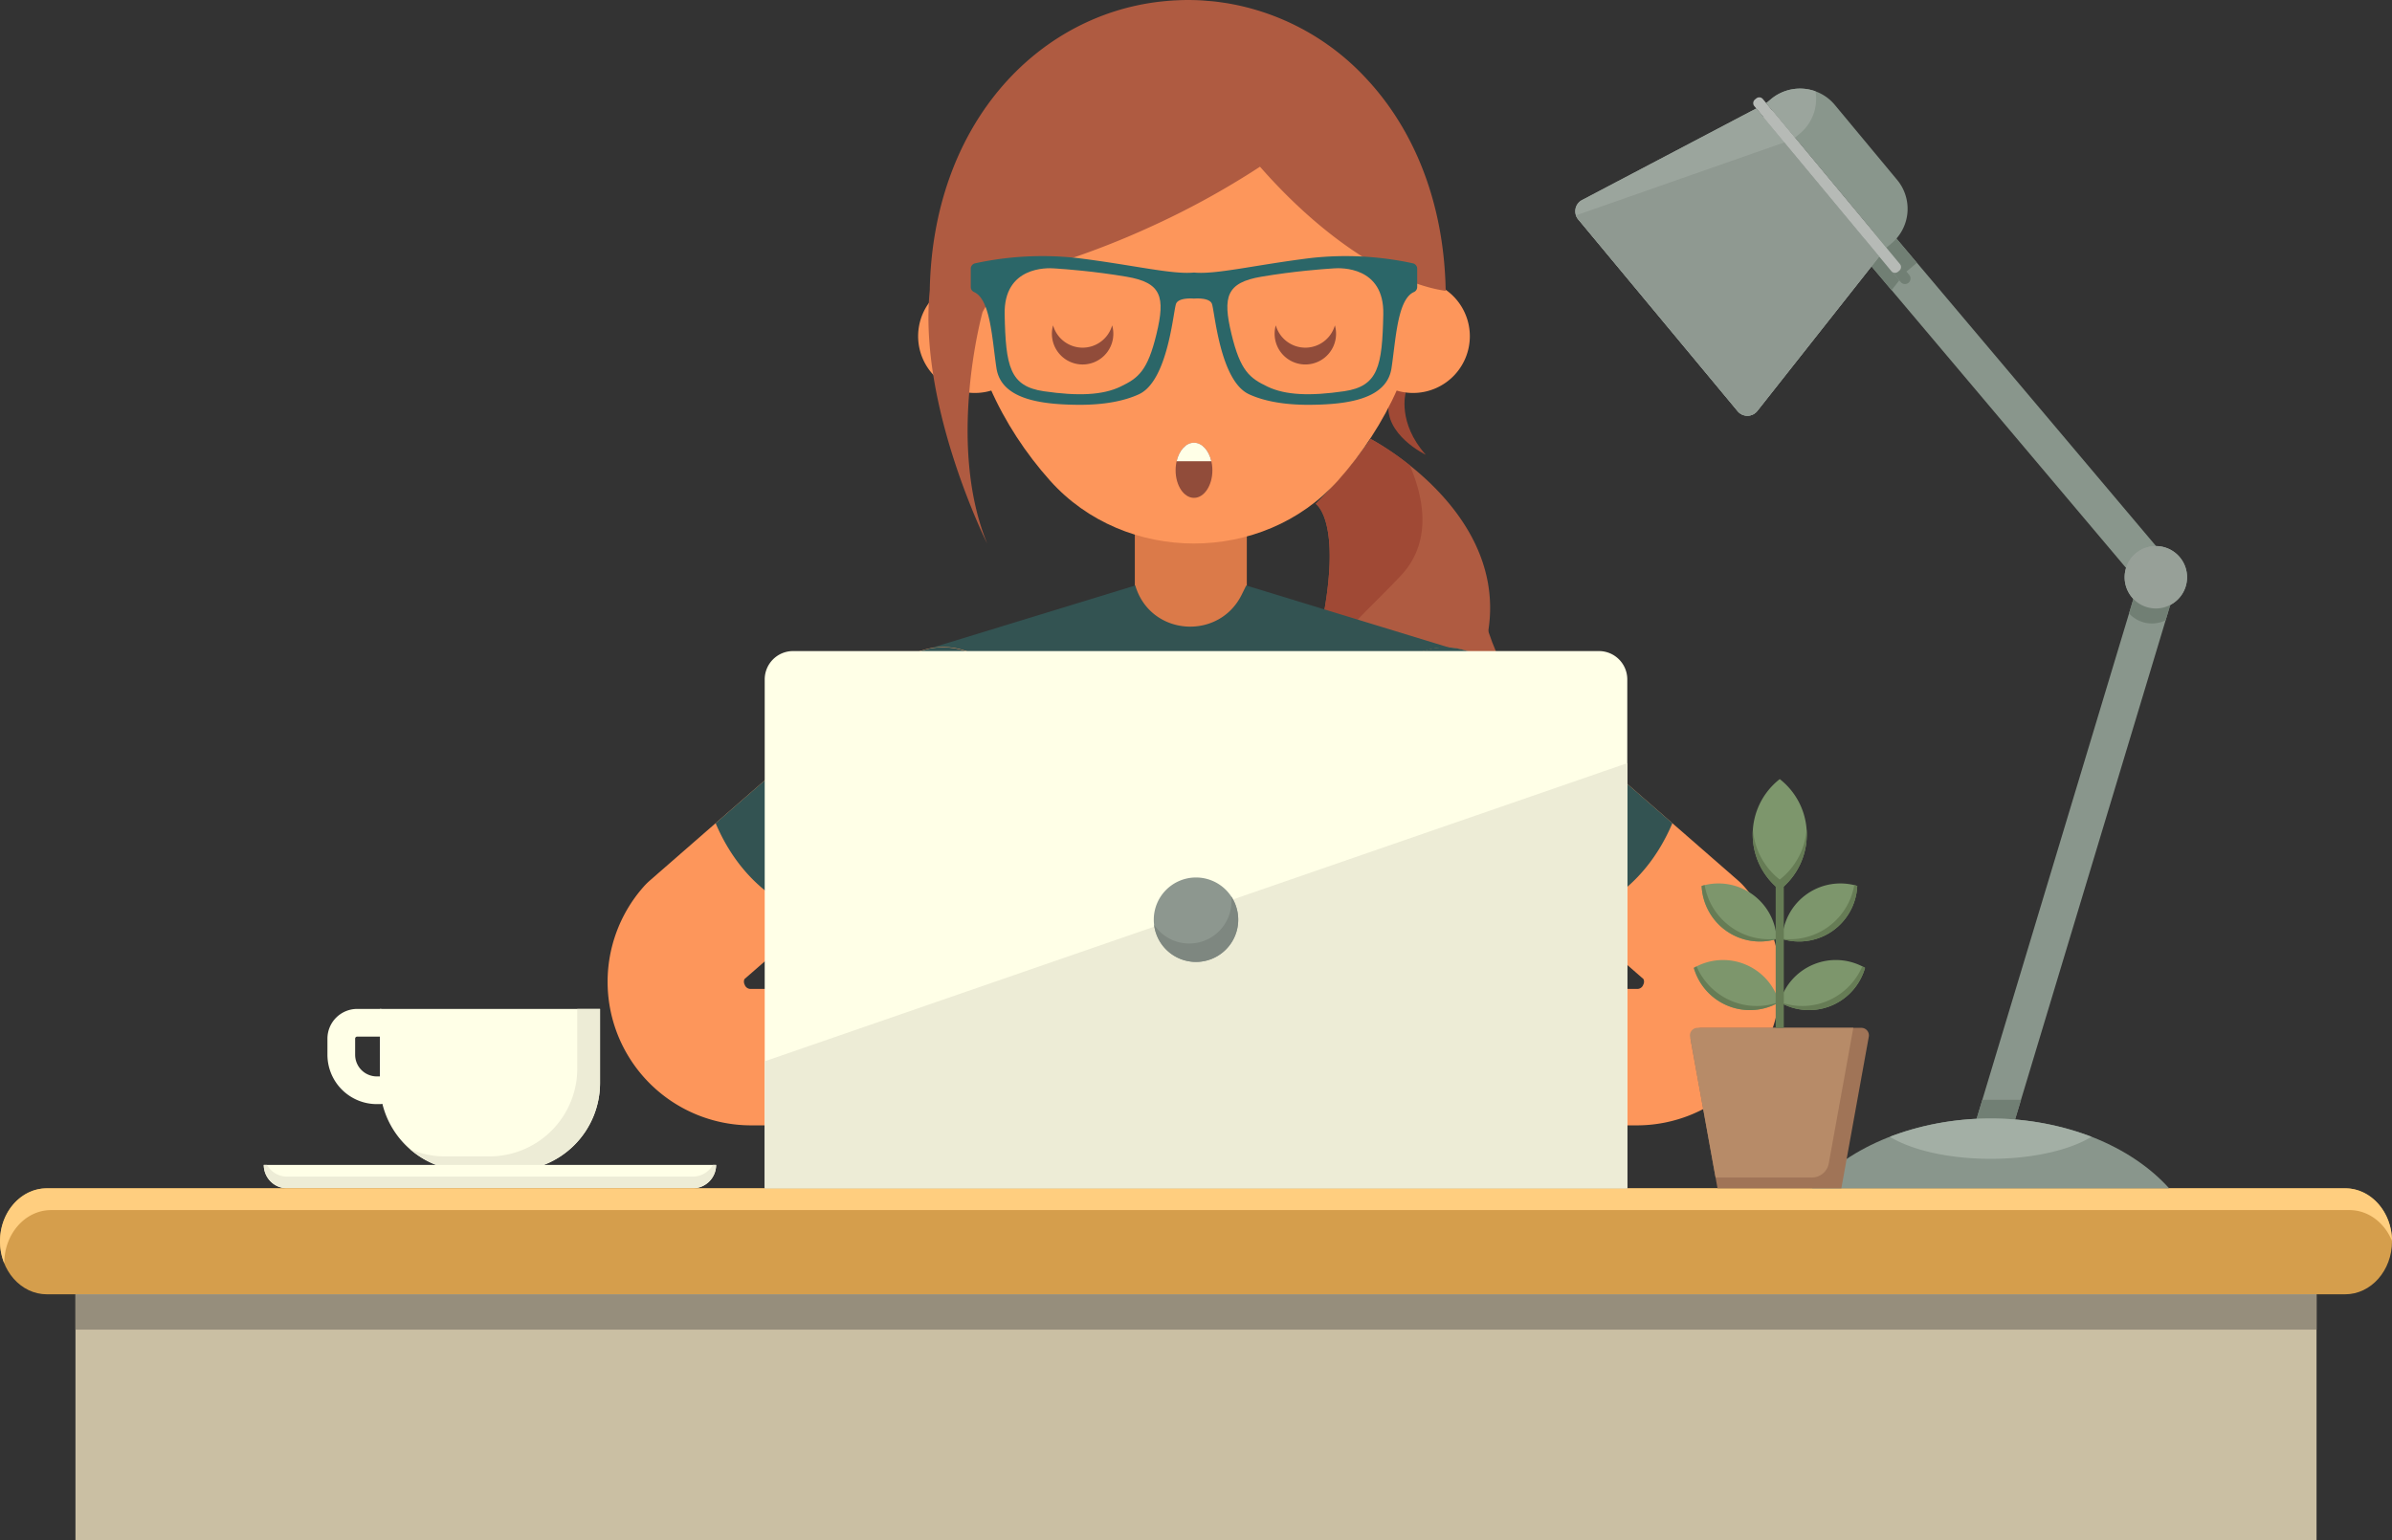 <svg xmlns="http://www.w3.org/2000/svg" xmlns:xlink="http://www.w3.org/1999/xlink" width="605.458" height="389.942" viewBox="0 0 605.458 389.942">
  <rect x="0" y="0" width="605.458" height="389.942" fill="#333333" stroke="none"/>
  <defs>
    <clipPath id="clip-path">
      <rect id="Rectangle_11" data-name="Rectangle 11" width="605.458" height="389.942" fill="none"/>
    </clipPath>
  </defs>
  <g id="Group_5" data-name="Group 5" transform="translate(0 0.002)">
    <g id="Group_4" data-name="Group 4" transform="translate(0 -0.002)" clip-path="url(#clip-path)">
      <path id="Path_4" data-name="Path 4" d="M311.71,846.868A22.235,22.235,0,0,0,333.945,869.1H345.2a22.235,22.235,0,0,0,22.236-22.235V828.113H311.71Z" transform="translate(-215.557 -572.663)" fill="#ffffe7"/>
      <path id="Path_5" data-name="Path 5" d="M378.733,843.216A22.235,22.235,0,0,1,356.5,865.451H345.247a22.15,22.15,0,0,1-8.865-1.842,22.143,22.143,0,0,0,14.625,5.494h11.251a22.235,22.235,0,0,0,22.235-22.235V828.113h-5.76Z" transform="translate(-232.618 -572.663)" fill="#edecd6"/>
      <path id="Path_6" data-name="Path 6" d="M222.376,962.076H325.009a5.93,5.93,0,0,0,5.93-5.93H216.446a5.93,5.93,0,0,0,5.93,5.93" transform="translate(-149.679 -661.202)" fill="#ffffe7"/>
      <path id="Path_7" data-name="Path 7" d="M325.009,959.112H222.376a5.923,5.923,0,0,1-5.13-2.965h-.8a5.93,5.93,0,0,0,5.93,5.93H325.009a5.93,5.93,0,0,0,5.93-5.93h-.8a5.923,5.923,0,0,1-5.13,2.965" transform="translate(-149.679 -661.203)" fill="#edecd6"/>
      <path id="Path_8" data-name="Path 8" d="M276.206,835.125h5.75a3.506,3.506,0,0,0,0-7.011h-5.75a7.531,7.531,0,0,0-7.523,7.522v4.086a12.507,12.507,0,0,0,12.493,12.493h.779a3.506,3.506,0,0,0,0-7.011h-.779a5.488,5.488,0,0,1-5.482-5.482v-4.086a.512.512,0,0,1,.511-.511" transform="translate(-185.802 -572.664)" fill="#ffffe7"/>
      <path id="Path_9" data-name="Path 9" d="M593.6,975.37H11.858C5.308,975.37,0,981.376,0,988.784S5.308,1002.2,11.858,1002.2H593.6c6.549,0,11.858-6.006,11.858-13.415S600.148,975.37,593.6,975.37" transform="translate(0.001 -674.496)" fill="#d59e4c"/>
      <rect id="Rectangle_5" data-name="Rectangle 5" width="567.256" height="62.239" transform="translate(19.101 327.703)" fill="#cabfa3"/>
      <rect id="Rectangle_6" data-name="Rectangle 6" width="567.256" height="8.947" transform="translate(19.101 327.704)" fill="#968e7c"/>
      <path id="Path_10" data-name="Path 10" d="M593.6,975.37H11.858C5.308,975.37,0,981.376,0,988.784a14.848,14.848,0,0,0,1.085,5.6c0-.03,0-.059,0-.089,0-7.409,5.309-13.415,11.858-13.415H594.682c4.78,0,8.9,3.2,10.774,7.81-.043-7.368-5.334-13.326-11.857-13.326" transform="translate(0.001 -674.496)" fill="#ffce7f"/>
      <rect id="Rectangle_7" data-name="Rectangle 7" width="28.344" height="38.591" transform="translate(287.248 131.568)" fill="#db7a49"/>
      <path id="Path_11" data-name="Path 11" d="M1143.57,317.889s-3.043-5.956-4.29,2.314,9.372,13.323,9.372,13.323c-7.213-8.132-5.082-15.636-5.082-15.636" transform="translate(-787.775 -218.394)" fill="#a04935"/>
      <path id="Path_12" data-name="Path 12" d="M1080.68,360.322h0a118.3,118.3,0,0,1-13.913,16.429s9.829,5.981-3.269,49.158,30.2,72.673,30.2,72.673c-13.252-36.765-6.84-38.047,12.4-76.521s-25.412-61.739-25.412-61.739" transform="translate(-733.733 -249.172)" fill="#af5b41"/>
      <path id="Path_13" data-name="Path 13" d="M1080.7,360.322h0a118.292,118.292,0,0,1-13.913,16.429s9.828,5.981-3.269,49.158a55.446,55.446,0,0,0-2.429,18.113c4.993-30.764,12.676-33.645,27.211-49.073,8.035-8.529,5.853-19.683,2.3-27.955a68.49,68.49,0,0,0-9.9-6.673" transform="translate(-733.749 -249.172)" fill="#a04935"/>
      <path id="Path_14" data-name="Path 14" d="M850.6,52.9c-30.043,0-57.6,19.6-57.6,54.809,0,18.556,8.973,36.911,21.166,50.561,18.966,21.233,53.9,21.233,72.871,0,12.192-13.65,21.166-32,21.166-50.561,0-35.206-27.559-54.809-57.6-54.809" transform="translate(-548.383 -36.584)" fill="#fd965b"/>
      <path id="Path_15" data-name="Path 15" d="M1127.282,229.368a14.371,14.371,0,1,0,14.371,14.37,14.37,14.37,0,0,0-14.371-14.37" transform="translate(-769.611 -158.614)" fill="#fd965b"/>
      <path id="Path_16" data-name="Path 16" d="M767.75,229.368a14.371,14.371,0,1,0,14.37,14.37,14.37,14.37,0,0,0-14.37-14.37" transform="translate(-520.984 -158.614)" fill="#fd965b"/>
      <path id="Path_17" data-name="Path 17" d="M872.552,19.751c-.03-.031-.061-.06-.09-.092A61.91,61.91,0,0,0,836.969.736c-.1-.015-.2-.024-.3-.039-.937-.142-1.879-.27-2.826-.369-.376-.039-.756-.056-1.133-.089-.676-.058-1.352-.123-2.032-.159Q829.084,0,827.478,0c-.889,0-1.774.028-2.657.069-.317.014-.634.027-.949.046q-1,.062-2,.156-.848.078-1.691.18l-.036,0h0c-31.19,3.753-57.2,31.329-57.964,73.1-2.922,29.22,14.532,64.058,14.532,64.058-10.409-25.421-1.166-58.589-1.166-58.589a21.453,21.453,0,0,1,13.128-10.7,208.958,208.958,0,0,0,28.88-10.668,208.344,208.344,0,0,0,28.218-15.446c15.687,17.914,33.381,29.462,47,31.437-.393-22.634-8.2-41.107-20.224-53.892Z" transform="translate(-526.844 0.002)" fill="#af5b41"/>
      <path id="Path_18" data-name="Path 18" d="M1200.4,486.179l-5.353-.022s-2.3,6.359,4.667,18.639,16.4,8.744,16.4,8.744c-11.722-2.837-15.71-27.36-15.71-27.36" transform="translate(-826.159 -336.191)" fill="#af5b41"/>
      <path id="Path_19" data-name="Path 19" d="M908.477,211.98a80.2,80.2,0,0,0-25.89-1.334c-14.259,1.775-23.922,4.212-29.514,3.67-5.593.541-15.255-1.9-29.514-3.67a80.2,80.2,0,0,0-25.89,1.334,1.4,1.4,0,0,0-1.094,1.37v4.626a1.387,1.387,0,0,0,.82,1.275c4.189,1.829,4.573,11.942,5.678,19.252,1.173,7.762,10.815,9.247,20.847,9.3,6.528.032,11.582-.993,15.222-2.673,7.438-3.433,8.694-21.334,9.416-22.958s4.515-1.263,4.515-1.263,3.794-.361,4.515,1.263,1.977,19.525,9.416,22.958c3.64,1.68,8.694,2.7,15.222,2.673,10.032-.049,19.675-1.534,20.848-9.3,1.1-7.31,1.49-17.423,5.679-19.252a1.387,1.387,0,0,0,.819-1.275V213.35a1.4,1.4,0,0,0-1.094-1.37" transform="translate(-550.854 -145.31)" fill="#2b6668"/>
      <path id="Path_20" data-name="Path 20" d="M855.224,222.3c-8.269-1.4-15.62-1.932-17.611-2.059-.253-.016-.5-.033-.754-.053-1.724-.135-12.749-.529-12.5,11.618.271,13.176,1.263,18.23,9.927,19.494s14.891.993,19.4-1.173,6.859-3.971,9.115-13.357,1.283-12.972-7.581-14.47" transform="translate(-570.065 -152.237)" fill="#fd965b"/>
      <path id="Path_21" data-name="Path 21" d="M1034.088,220.184c-.252.02-.5.037-.754.053-1.991.127-9.342.661-17.611,2.059-8.864,1.5-9.837,5.084-7.581,14.47s4.6,11.191,9.115,13.357,10.74,2.437,19.4,1.173,9.657-6.317,9.927-19.493c.25-12.147-10.776-11.754-12.5-11.618" transform="translate(-696.444 -152.237)" fill="#fd965b"/>
      <path id="Path_22" data-name="Path 22" d="M841.151,482.855c-5.674,11.524-22.495,10.572-26.707-1.562a3.093,3.093,0,0,1-.2-.745l-52.388,16.035v131.84H896.272V497.071l-53.985-16.524Z" transform="translate(-526.844 -332.311)" fill="#335352"/>
      <path id="Path_23" data-name="Path 23" d="M592.33,617.8H534.756a1.579,1.579,0,0,1-1.639-1.06,1.612,1.612,0,0,1-.058-1.433L594.632,561.6a17.274,17.274,0,1,0-22.708-26.036l-62.791,54.766a17.276,17.276,0,0,0-1.57,1.557,36.345,36.345,0,0,0,27.193,60.458H592.33a17.274,17.274,0,1,0,0-34.548" transform="translate(-344.618 -367.413)" fill="#fd965b"/>
      <path id="Path_24" data-name="Path 24" d="M633.368,535.563,587.2,575.835c3.753,8.879,11.049,19.2,25.154,23.9l43.728-38.14a17.274,17.274,0,0,0-22.709-26.036" transform="translate(-406.062 -367.413)" fill="#335352"/>
      <path id="Path_25" data-name="Path 25" d="M1200.9,590.329l-62.791-54.766a17.274,17.274,0,0,0-22.708,26.036l61.573,53.705a1.614,1.614,0,0,1-.058,1.433,1.58,1.58,0,0,1-1.639,1.06h-57.575a17.274,17.274,0,0,0,0,34.548h57.575a36.344,36.344,0,0,0,27.193-60.458,17.3,17.3,0,0,0-1.57-1.557" transform="translate(-760.981 -367.413)" fill="#fd965b"/>
      <path id="Path_26" data-name="Path 26" d="M1134.035,537.226A17.273,17.273,0,0,0,1135.7,561.6l43.727,38.14c14.1-4.7,21.4-15.024,25.154-23.9l-46.173-40.272a17.274,17.274,0,0,0-24.372,1.664" transform="translate(-781.275 -367.413)" fill="#335352"/>
      <path id="Path_27" data-name="Path 27" d="M838.646,534.392H634.665a7.177,7.177,0,0,0-7.177,7.177V670.421H845.823V541.569a7.177,7.177,0,0,0-7.177-7.177" transform="translate(-433.926 -369.547)" fill="#ffffe7"/>
      <path id="Path_28" data-name="Path 28" d="M627.484,701.87v32.163H845.82V626.378Z" transform="translate(-433.923 -433.158)" fill="#edecd6"/>
      <path id="Path_29" data-name="Path 29" d="M957.427,720.236a10.687,10.687,0,1,0,10.687,10.687,10.687,10.687,0,0,0-10.687-10.687" transform="translate(-654.698 -498.063)" fill="#8d978f"/>
      <path id="Path_30" data-name="Path 30" d="M966.573,736.944a10.687,10.687,0,0,1-19.581,5.924,10.686,10.686,0,1,0,19.5-7.194,10.767,10.767,0,0,1,.077,1.269" transform="translate(-654.872 -508.74)" fill="#7e8780"/>
      <path id="Path_31" data-name="Path 31" d="M870.924,272.7a7.777,7.777,0,0,1-7.479-5.649,7.776,7.776,0,1,0,14.957,0,7.777,7.777,0,0,1-7.479,5.649" transform="translate(-596.893 -184.675)" fill="#914c3a"/>
      <path id="Path_32" data-name="Path 32" d="M1053.678,272.7a7.777,7.777,0,0,1-7.479-5.649,7.776,7.776,0,1,0,14.958,0,7.777,7.777,0,0,1-7.479,5.649" transform="translate(-723.272 -184.675)" fill="#914c3a"/>
      <path id="Path_33" data-name="Path 33" d="M969.3,363.369c-2.571,0-4.655,3.126-4.655,6.983s2.084,6.983,4.655,6.983,4.655-3.126,4.655-6.983-2.084-6.983-4.655-6.983" transform="translate(-667.077 -251.28)" fill="#914c3a"/>
      <path id="Path_34" data-name="Path 34" d="M969.885,363.369c-2.034,0-3.758,1.96-4.392,4.686h8.785c-.634-2.726-2.359-4.686-4.392-4.686" transform="translate(-667.666 -251.28)" fill="#ffffe7"/>
      <rect id="Rectangle_8" data-name="Rectangle 8" width="157.111" height="9.372" transform="translate(496.922 294.521) rotate(-73.22)" fill="#89968c"/>
      <rect id="Rectangle_9" data-name="Rectangle 9" width="9.371" height="113.678" transform="translate(470.371 63.478) rotate(-40.157)" fill="#89968c"/>
      <path id="Path_35" data-name="Path 35" d="M1751.282,448.2a7.9,7.9,0,1,0,7.9,7.9,7.9,7.9,0,0,0-7.9-7.9" transform="translate(-1205.598 -309.943)" fill="#97a098"/>
      <path id="Path_36" data-name="Path 36" d="M1747,478.347a7.859,7.859,0,0,0,9.261,1.747l3.091-10.25-8.973-2.705Z" transform="translate(-1208.104 -323.04)" fill="#717f74"/>
      <path id="Path_37" data-name="Path 37" d="M1441.055,80.322a1.178,1.178,0,0,0-1.659-.153l-.347.288a1.179,1.179,0,0,0-.153,1.66l32.13,38.666a1.178,1.178,0,0,0,1.66.153l.347-.288a1.178,1.178,0,0,0,.153-1.66Z" transform="translate(-994.849 -55.25)" fill="#b6bab6"/>
      <path id="Path_38" data-name="Path 38" d="M1338.413,89.028l-44.1,23.185a3.205,3.205,0,0,0-.973,4.886l20.181,24.286,20.181,24.286a3.206,3.206,0,0,0,4.982-.063l30.865-39.107-15.569-18.737Z" transform="translate(-893.872 -61.565)" fill="#9ba59d"/>
      <path id="Path_39" data-name="Path 39" d="M1535.279,183.657l-4.708,3.972,8.964,10.787a1.4,1.4,0,0,0,2.16-1.8l-.714-.859,2.652-2.2Z" transform="translate(-1058.434 -127.003)" fill="#717f74"/>
      <path id="Path_40" data-name="Path 40" d="M1522.613,198.6l9.1,10.785,1.967-2.493-8.612-10.364Z" transform="translate(-1052.931 -135.908)" fill="#717f74"/>
      <path id="Path_41" data-name="Path 41" d="M1613.749,915.876v.4h9.669l4.092-13.573h-9.788Z" transform="translate(-1115.954 -624.243)" fill="#717f74"/>
      <path id="Path_42" data-name="Path 42" d="M1532.2,918.032c-18.944,0-35.6,7.045-45.17,17.687h90.341c-9.573-10.642-26.226-17.687-45.171-17.687" transform="translate(-1028.322 -634.845)" fill="#89968c"/>
      <path id="Path_43" data-name="Path 43" d="M1550.729,922.661c5.487,3.368,14.866,5.588,25.52,5.588s20.033-2.22,25.52-5.588a72.66,72.66,0,0,0-51.041,0" transform="translate(-1072.374 -634.845)" fill="#a3afa5"/>
      <path id="Path_44" data-name="Path 44" d="M1751.282,448.2a7.9,7.9,0,1,0,7.9,7.9,7.9,7.9,0,0,0-7.9-7.9" transform="translate(-1205.598 -309.943)" fill="#97a098"/>
      <path id="Path_45" data-name="Path 45" d="M1466.654,76.848a11.451,11.451,0,0,0-16.126-1.488l-1.239,1.029,30.414,36.6,1.238-1.029a11.451,11.451,0,0,0,1.489-16.126Z" transform="translate(-1002.225 -50.284)" fill="#89968c"/>
      <path id="Path_46" data-name="Path 46" d="M1450.528,75.364l-1.239,1.029,7.271,8.75,1.227-1.02a11.444,11.444,0,0,0,3.972-10.714,11.444,11.444,0,0,0-11.231,1.954" transform="translate(-1002.225 -50.288)" fill="#9ba59d"/>
      <path id="Path_47" data-name="Path 47" d="M1338.413,89.028l-44.1,23.185a3.205,3.205,0,0,0-.973,4.886l20.181,24.286,20.181,24.286a3.206,3.206,0,0,0,4.982-.063l30.865-39.107-15.569-18.737Z" transform="translate(-893.872 -61.565)" fill="#9ba59d"/>
      <path id="Path_48" data-name="Path 48" d="M1449.395,90.449a1.179,1.179,0,0,0-1.66-.153l-.347.288a1.178,1.178,0,0,0-.153,1.66l32.13,38.666a1.178,1.178,0,0,0,1.66.153l.347-.288a1.179,1.179,0,0,0,.153-1.66Z" transform="translate(-1000.617 -62.254)" fill="#b6bab6"/>
      <path id="Path_49" data-name="Path 49" d="M1293.168,135.373a3.18,3.18,0,0,0,.566,1.009l20.181,24.287,20.182,24.286a3.205,3.205,0,0,0,4.981-.063l30.835-39.068-24.024-28.91Z" transform="translate(-894.263 -80.849)" fill="#8f9991"/>
      <path id="Path_50" data-name="Path 50" d="M1430.443,843.632h-40.527a2.7,2.7,0,0,0-2.658,3.183l6.779,37.455h31.339l6.948-38.385a1.912,1.912,0,0,0-1.881-2.252" transform="translate(-959.299 -583.395)" fill="#a07457"/>
      <path id="Path_51" data-name="Path 51" d="M1388.621,843.632a1.912,1.912,0,0,0-1.881,2.252l6.452,35.648h24.356a4.366,4.366,0,0,0,4.3-3.588l6.21-34.312h-39.434Z" transform="translate(-958.95 -583.395)" fill="#b78b68"/>
      <path id="Path_52" data-name="Path 52" d="M1445.039,639.474a17.786,17.786,0,0,0,0,28.045,17.786,17.786,0,0,0,0-28.045" transform="translate(-994.553 -442.214)" fill="#7d966c"/>
      <path id="Path_53" data-name="Path 53" d="M1445.039,693.439a17.766,17.766,0,0,1-6.793-12.722c-.031.429-.052.862-.052,1.3a17.762,17.762,0,0,0,6.845,14.022,17.762,17.762,0,0,0,6.845-14.022c0-.438-.021-.87-.052-1.3a17.766,17.766,0,0,1-6.793,12.722" transform="translate(-994.553 -470.735)" fill="#667c55"/>
      <path id="Path_54" data-name="Path 54" d="M1468.609,727.848a14.738,14.738,0,0,0-6.219,11.357,14.759,14.759,0,0,0,19-13.44,14.739,14.739,0,0,0-12.781,2.083" transform="translate(-1011.285 -501.454)" fill="#7d966c"/>
      <path id="Path_55" data-name="Path 55" d="M1475.3,736.042a16.509,16.509,0,0,1-12.906,4.046c0,.02,0,.039,0,.059a14.759,14.759,0,0,0,19-13.44c-.253-.076-.508-.144-.765-.207a16.473,16.473,0,0,1-5.324,9.542" transform="translate(-1011.284 -502.395)" fill="#667c55"/>
      <path id="Path_56" data-name="Path 56" d="M1469.054,789.049a14.738,14.738,0,0,0-8.671,9.617,14.759,14.759,0,0,0,21.587-8.7,14.738,14.738,0,0,0-12.916-.92" transform="translate(-1009.897 -544.908)" fill="#7d966c"/>
      <path id="Path_57" data-name="Path 57" d="M1473.892,801.271a16.511,16.511,0,0,1-13.491.961c-.006.019-.013.037-.018.057a14.759,14.759,0,0,0,21.587-8.7q-.343-.2-.7-.378a16.477,16.477,0,0,1-7.381,8.058" transform="translate(-1009.897 -548.529)" fill="#667c55"/>
      <path id="Path_58" data-name="Path 58" d="M1409.058,727.848a14.739,14.739,0,0,0-12.78-2.083,14.759,14.759,0,0,0,19,13.44,14.738,14.738,0,0,0-6.219-11.357" transform="translate(-965.567 -501.454)" fill="#7d966c"/>
      <path id="Path_59" data-name="Path 59" d="M1402.368,736.042a16.474,16.474,0,0,1-5.324-9.542c-.257.063-.512.131-.765.207a14.759,14.759,0,0,0,19,13.44c0-.02,0-.039,0-.059a16.51,16.51,0,0,1-12.906-4.046" transform="translate(-965.567 -502.395)" fill="#667c55"/>
      <path id="Path_60" data-name="Path 60" d="M1402.814,789.049a14.739,14.739,0,0,0-12.916.92,14.759,14.759,0,0,0,21.587,8.7,14.738,14.738,0,0,0-8.671-9.617" transform="translate(-961.155 -544.908)" fill="#7d966c"/>
      <path id="Path_61" data-name="Path 61" d="M1397.976,801.271a16.478,16.478,0,0,1-7.381-8.058q-.352.18-.7.378a14.76,14.76,0,0,0,21.587,8.7c-.006-.019-.013-.037-.018-.057a16.512,16.512,0,0,1-13.491-.961" transform="translate(-961.155 -548.529)" fill="#667c55"/>
      <rect id="Rectangle_10" data-name="Rectangle 10" width="2.053" height="37.168" transform="translate(449.459 223.069)" fill="#667c55"/>
    </g>
  </g>
</svg>
